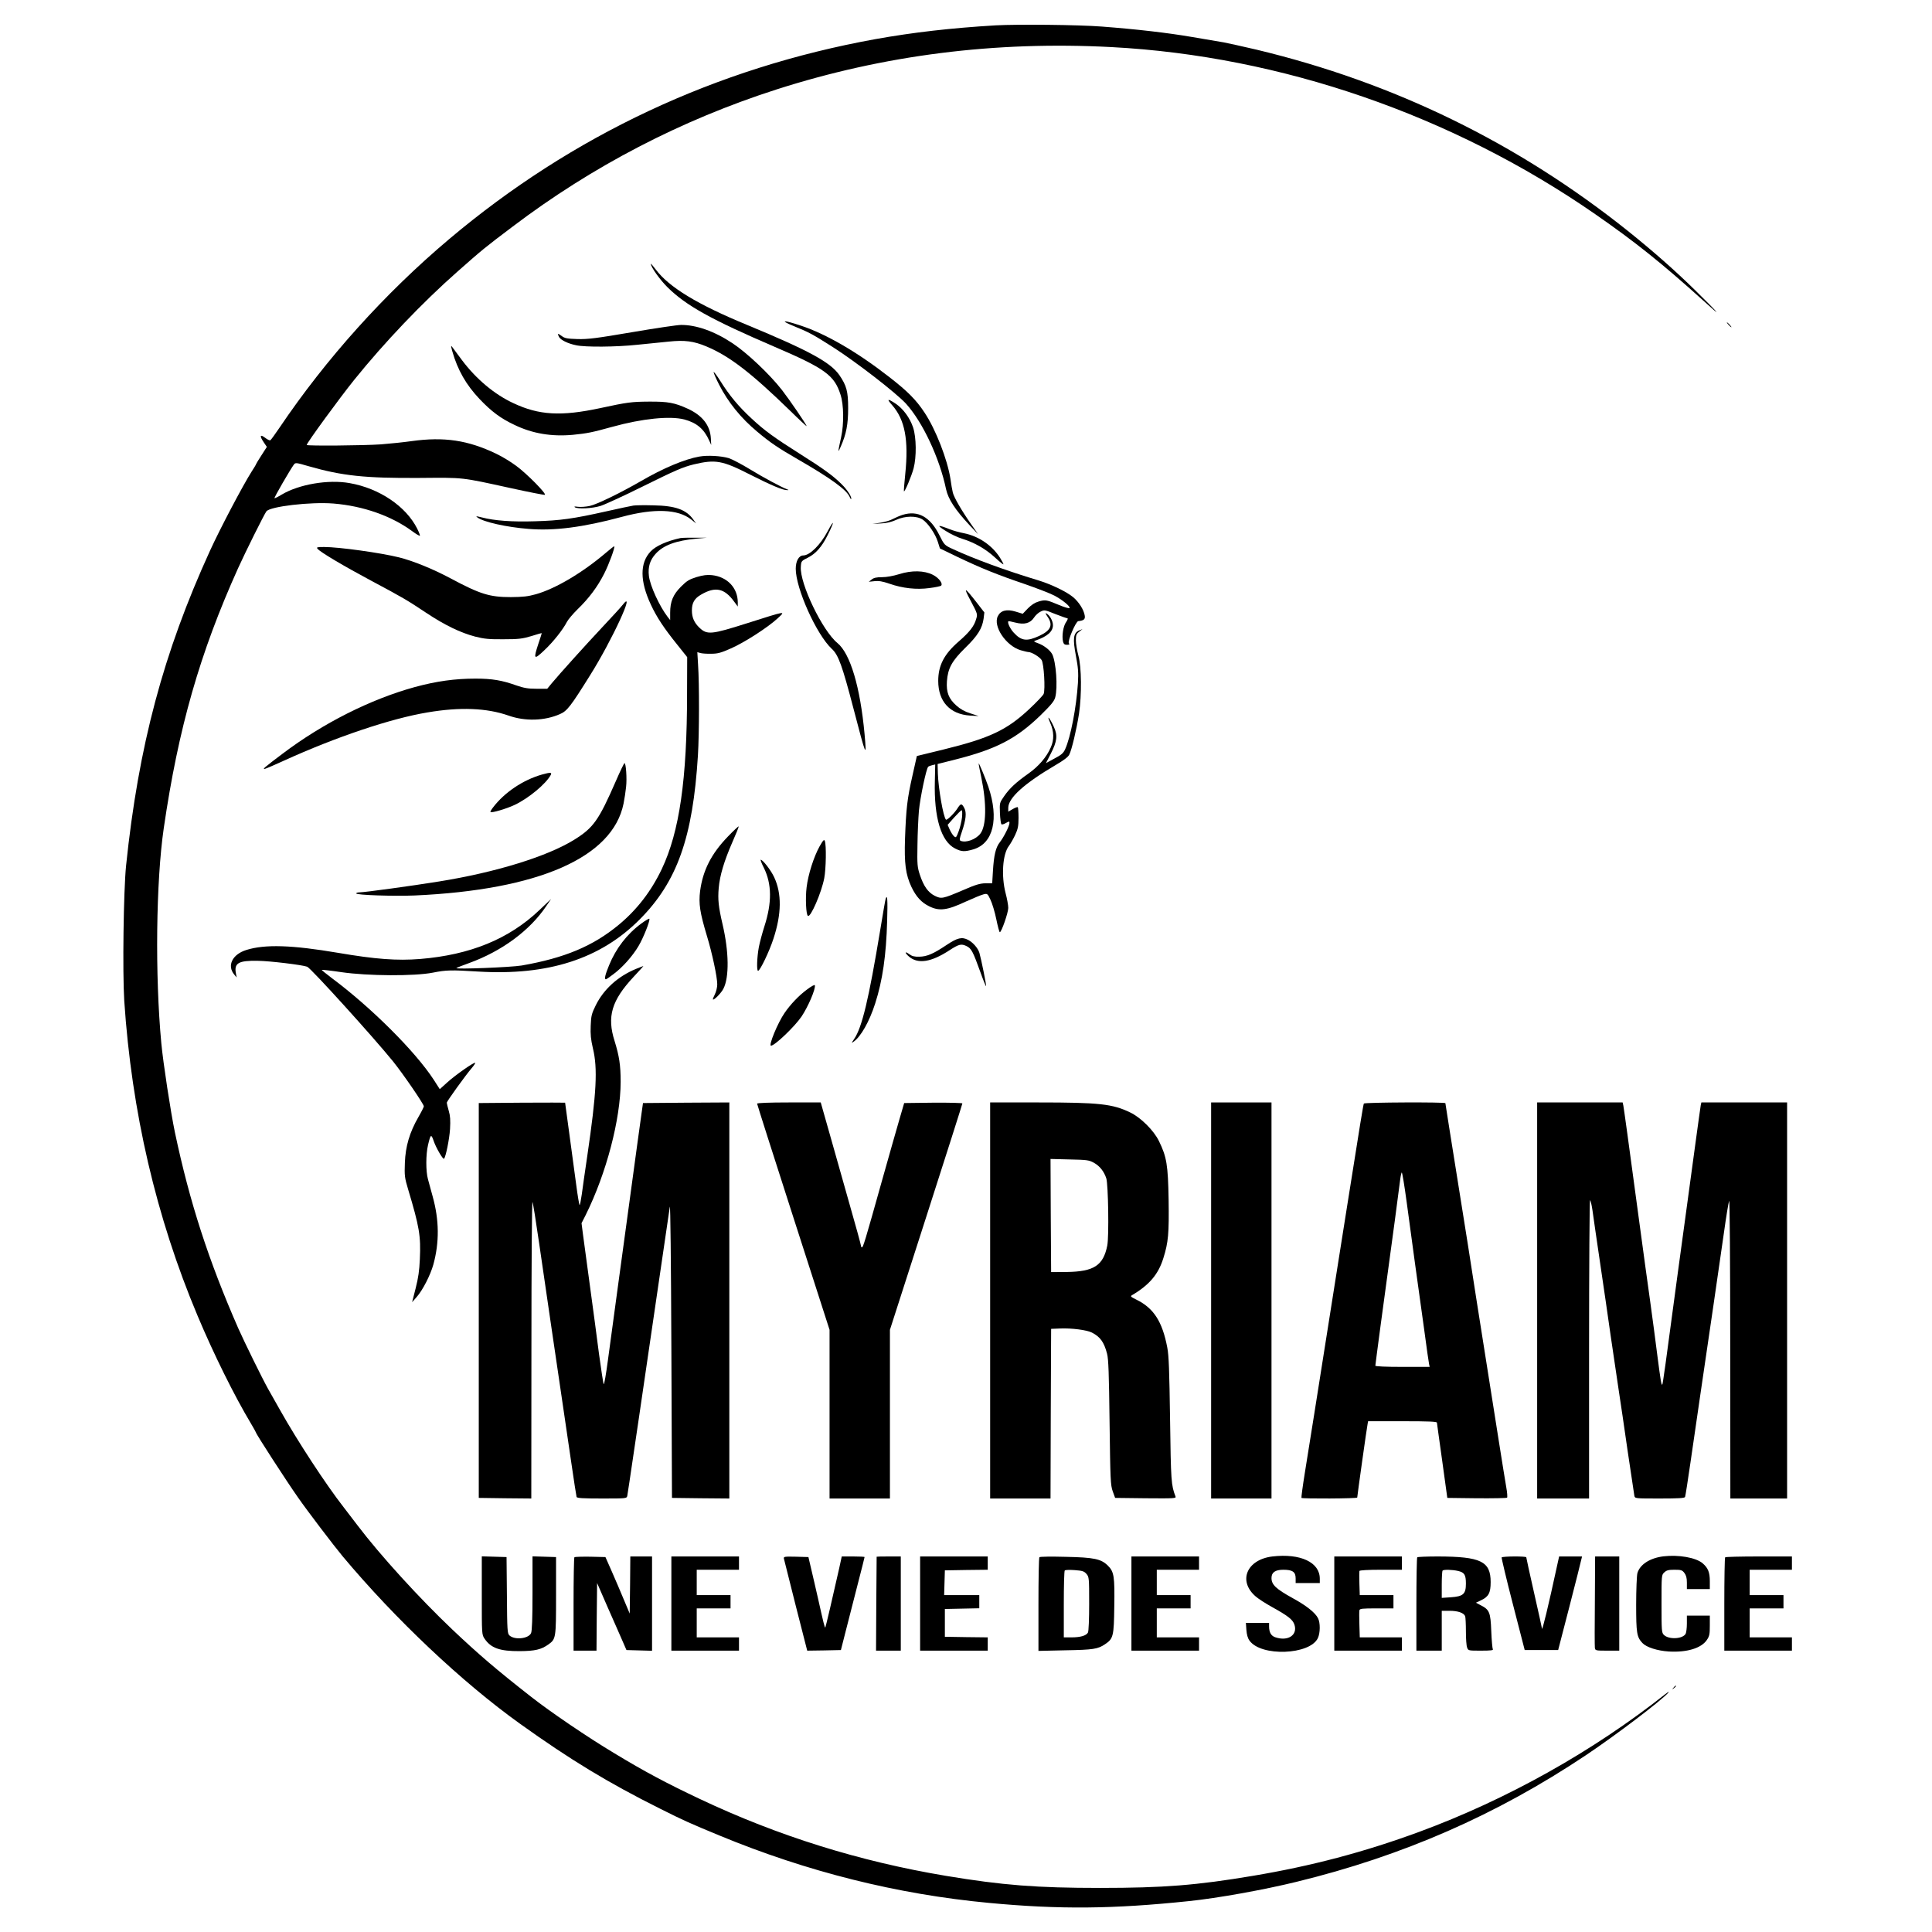 <?xml version="1.0" standalone="no"?>
<!DOCTYPE svg PUBLIC "-//W3C//DTD SVG 20010904//EN"
 "http://www.w3.org/TR/2001/REC-SVG-20010904/DTD/svg10.dtd">
<svg version="1.0" xmlns="http://www.w3.org/2000/svg"
 width="1600pt" height="1600pt" viewBox="0 0 1600 1600"
 preserveAspectRatio="xMidYMid meet">
<g transform="translate(0,1600) scale(0.1,-0.1)"
fill="#000000" stroke="none">
<path d="M8245 15790 c-370 -22 -682 -58 -995 -114 -1322 -239 -2511 -797
-3530 -1656 -534 -450 -1021 -992 -1406 -1563 -36 -53 -70 -100 -75 -103 -6
-3 -25 6 -44 21 -42 32 -47 15 -10 -39 l25 -37 -45 -70 c-25 -38 -45 -72 -45
-74 0 -3 -15 -28 -34 -57 -75 -118 -263 -475 -347 -659 -386 -845 -592 -1616
-695 -2609 -21 -208 -30 -879 -15 -1118 61 -918 264 -1793 607 -2608 133 -317
305 -664 441 -891 24 -40 43 -75 43 -77 0 -11 252 -401 347 -536 77 -111 300
-404 371 -489 437 -522 989 -1043 1468 -1386 416 -298 730 -489 1163 -705 191
-96 250 -122 487 -220 727 -301 1475 -488 2234 -559 583 -55 1029 -51 1658 15
234 24 617 93 887 159 883 215 1659 555 2400 1050 245 164 625 452 680 516 12
14 2 9 -25 -12 -601 -475 -1311 -872 -2035 -1139 -459 -169 -896 -284 -1380
-365 -464 -78 -740 -100 -1265 -100 -522 0 -807 22 -1276 100 -714 119 -1390
330 -2039 637 -271 128 -456 226 -705 377 -224 134 -534 345 -693 470 -290
227 -432 349 -649 554 -274 260 -598 615 -789 867 -36 47 -87 114 -114 149
-144 184 -383 549 -526 804 -44 78 -89 158 -100 177 -46 82 -195 385 -246 500
-247 564 -402 1043 -524 1620 -35 166 -98 579 -113 740 -53 563 -44 1340 20
1780 121 831 299 1452 616 2155 62 137 215 444 234 470 30 41 366 80 555 65
247 -20 482 -103 654 -230 31 -23 59 -39 62 -37 3 3 -7 29 -22 59 -93 185
-313 334 -559 377 -177 32 -421 -10 -563 -95 -31 -19 -58 -32 -60 -30 -5 4
132 240 161 279 13 17 19 16 122 -14 279 -80 469 -100 919 -97 372 3 337 7
753 -84 150 -33 278 -58 284 -56 18 6 -148 175 -237 240 -44 33 -118 78 -165
100 -235 113 -432 142 -700 105 -63 -9 -178 -21 -255 -27 -145 -10 -615 -14
-615 -5 0 16 273 390 394 540 249 309 563 639 856 897 206 182 223 196 455
371 661 501 1395 882 2185 1136 889 285 1811 402 2775 351 1406 -74 2825 -565
4005 -1383 329 -228 554 -408 892 -713 169 -154 148 -126 -62 81 -168 165
-351 326 -558 492 -913 729 -1937 1229 -3077 1502 -116 27 -238 54 -270 60
-33 5 -152 26 -265 45 -198 34 -455 64 -745 86 -193 15 -699 20 -880 10z"/>
<path d="M5390 13815 c0 -26 75 -132 139 -195 153 -151 362 -267 881 -490 422
-181 500 -237 551 -399 27 -83 29 -241 5 -351 -28 -128 -29 -139 -3 -78 46
105 61 184 61 318 0 139 -13 186 -73 274 -74 106 -252 203 -766 416 -410 169
-645 312 -755 459 -22 29 -40 50 -40 46z"/>
<path d="M6582 13296 c118 -48 151 -66 313 -169 196 -125 525 -380 608 -470
138 -152 278 -450 332 -709 18 -82 76 -171 195 -298 l71 -75 -56 80 c-82 117
-144 225 -154 265 -5 19 -14 71 -20 115 -25 160 -122 410 -215 549 -70 106
-140 176 -292 294 -264 206 -522 356 -731 425 -152 51 -182 46 -51 -7z"/>
<path d="M14315 13310 c10 -11 20 -20 23 -20 3 0 -3 9 -13 20 -10 11 -20 20
-23 20 -3 0 3 -9 13 -20z"/>
<path d="M5235 13249 c-299 -51 -365 -59 -452 -57 -87 3 -106 6 -132 26 -33
24 -37 22 -21 -9 14 -25 72 -54 140 -68 75 -17 333 -15 510 4 80 8 196 20 258
26 132 14 207 4 312 -40 191 -80 369 -217 693 -532 75 -74 137 -131 137 -128
0 12 -145 223 -204 299 -104 133 -291 309 -409 387 -150 100 -302 153 -427
152 -30 0 -212 -27 -405 -60z"/>
<path d="M3746 13090 c44 -154 114 -277 226 -395 97 -102 174 -160 289 -214
149 -72 307 -98 483 -82 119 12 156 19 326 66 249 69 479 92 598 61 103 -28
163 -79 206 -176 l16 -35 -3 55 c-6 108 -71 190 -191 245 -109 50 -164 60
-321 59 -145 -1 -179 -5 -405 -54 -323 -69 -506 -59 -718 41 -158 73 -311 202
-428 359 -35 47 -70 94 -78 105 -13 18 -13 13 0 -35z"/>
<path d="M5910 12918 c0 -8 20 -54 45 -103 75 -147 182 -279 317 -391 110 -92
171 -133 339 -230 269 -155 399 -250 425 -308 7 -17 13 -24 14 -16 0 23 -35
76 -83 123 -66 66 -156 131 -336 244 -218 138 -300 197 -408 298 -108 100
-183 191 -257 309 -31 49 -56 82 -56 74z"/>
<path d="M7389 12644 c105 -120 137 -287 108 -569 -8 -77 -13 -142 -11 -144 7
-7 62 124 80 190 25 96 23 256 -4 339 -27 80 -82 155 -146 198 -67 44 -75 40
-27 -14z"/>
<path d="M5792 12219 c-121 -21 -300 -96 -487 -205 -170 -98 -364 -192 -421
-204 -32 -7 -76 -10 -98 -7 -26 4 -35 2 -25 -4 25 -16 144 -10 212 11 35 11
185 80 333 153 291 144 347 168 439 191 181 43 237 33 468 -85 172 -87 273
-130 306 -128 14 0 14 1 1 6 -46 17 -201 100 -310 167 -69 42 -147 83 -175 92
-65 19 -176 25 -243 13z"/>
<path d="M5245 11813 c-16 -2 -118 -24 -225 -48 -273 -61 -378 -76 -591 -82
-190 -6 -335 5 -439 32 -49 12 -53 12 -35 -1 49 -37 241 -80 421 -94 212 -18
452 13 772 99 269 73 469 65 577 -22 l40 -32 -23 32 c-59 83 -149 115 -332
118 -74 2 -148 1 -165 -2z"/>
<path d="M7474 11736 c-22 -7 -58 -23 -80 -34 -21 -12 -68 -26 -104 -31 l-65
-10 70 4 c48 2 87 12 125 29 75 35 172 36 221 3 45 -30 105 -118 126 -185 l17
-54 143 -69 c194 -93 333 -149 557 -225 104 -36 215 -79 247 -96 69 -36 137
-93 126 -104 -4 -4 -42 7 -85 25 -102 43 -114 46 -169 30 -32 -9 -60 -27 -90
-57 l-43 -45 -59 18 c-74 22 -123 10 -147 -37 -43 -83 67 -247 189 -283 28 -8
57 -15 64 -15 26 0 93 -40 109 -66 19 -28 32 -243 17 -281 -4 -11 -58 -68
-120 -126 -185 -173 -326 -240 -709 -334 l-221 -54 -37 -165 c-43 -190 -52
-271 -61 -519 -7 -206 5 -297 53 -400 39 -81 82 -129 148 -161 83 -41 147 -33
299 38 66 30 134 58 152 62 30 7 32 5 56 -46 14 -29 36 -102 48 -161 12 -59
25 -107 29 -107 14 0 70 162 70 201 0 22 -10 77 -22 122 -37 143 -25 323 27
391 13 17 37 59 52 91 23 50 28 73 28 142 0 45 -3 84 -6 88 -4 3 -23 -4 -43
-16 l-36 -21 0 32 c0 82 133 202 392 354 65 38 103 66 113 86 21 40 61 212 81
340 23 158 21 385 -5 480 -11 41 -21 98 -21 127 0 44 4 54 28 72 l27 21 -28
-11 c-48 -21 -54 -67 -27 -209 19 -100 22 -140 17 -227 -13 -200 -60 -447
-106 -548 -15 -33 -32 -47 -89 -77 l-70 -38 40 78 c53 103 58 153 25 224 -35
76 -62 105 -30 33 32 -73 34 -141 5 -205 -35 -81 -102 -158 -186 -217 -103
-73 -155 -121 -201 -188 -37 -53 -37 -54 -34 -138 2 -47 8 -89 12 -93 4 -4 21
0 37 10 27 15 30 16 30 1 0 -25 -47 -118 -79 -159 -35 -44 -50 -107 -58 -241
l-6 -100 -56 0 c-45 -1 -81 -11 -186 -57 -169 -72 -179 -74 -235 -46 -55 28
-91 80 -122 173 -21 64 -23 85 -20 245 1 96 7 225 12 285 10 108 61 351 77
365 4 4 19 10 33 13 l25 6 -3 -139 c-8 -301 52 -499 168 -557 53 -27 78 -28
151 -7 165 49 214 252 124 519 -22 65 -77 197 -80 193 -1 -2 8 -55 22 -118 45
-217 42 -401 -9 -465 -37 -47 -117 -76 -161 -59 -13 5 -12 16 9 76 34 101 40
158 20 196 -21 40 -29 40 -55 0 -25 -41 -89 -104 -97 -96 -22 22 -63 258 -67
382 l-2 79 147 37 c337 85 505 172 705 366 88 86 114 118 122 149 22 83 7 293
-25 357 -18 34 -69 74 -120 92 -33 12 -36 15 -19 21 99 34 145 75 145 127 0
34 -24 79 -51 96 -14 9 -13 4 6 -25 48 -69 28 -114 -68 -159 -103 -48 -149
-42 -212 27 -31 34 -54 84 -44 94 2 2 28 -3 58 -11 74 -19 123 -6 154 41 12
19 37 42 55 50 31 15 35 15 121 -20 49 -19 94 -35 100 -35 7 0 3 -13 -10 -32
-24 -33 -37 -116 -25 -163 5 -19 13 -25 32 -25 20 0 24 3 16 13 -13 16 57 181
78 183 47 5 59 16 53 48 -8 47 -48 110 -94 149 -54 46 -182 108 -294 142 -263
79 -532 178 -702 257 -72 33 -72 34 -113 115 -76 153 -178 209 -306 169z m493
-2505 c-4 -32 -16 -84 -28 -116 -20 -53 -22 -55 -39 -40 -9 8 -25 33 -35 55
l-17 39 53 60 c30 33 58 61 63 61 5 0 6 -26 3 -59z"/>
<path d="M6854 11600 c-59 -112 -148 -200 -202 -200 -36 0 -62 -46 -62 -110 0
-163 171 -544 298 -663 56 -51 87 -139 182 -502 104 -399 108 -407 90 -205
-36 391 -118 666 -224 754 -125 102 -313 493 -304 631 3 48 3 49 61 78 64 33
114 90 161 185 58 115 58 141 0 32z"/>
<path d="M7829 11605 c40 -26 103 -56 140 -67 101 -31 194 -84 271 -155 39
-36 70 -61 70 -56 0 5 -13 30 -29 55 -65 102 -177 178 -298 202 -38 7 -90 22
-118 33 -101 40 -113 36 -36 -12z"/>
<path d="M5635 11544 c-111 -24 -204 -65 -247 -111 -90 -95 -89 -246 2 -440
48 -104 110 -197 218 -331 l83 -104 -1 -299 c0 -713 -63 -1147 -209 -1455 -88
-185 -206 -338 -357 -463 -214 -177 -449 -275 -804 -337 -91 -15 -552 -33
-540 -21 3 3 50 22 104 41 271 98 503 269 639 471 l41 60 -96 -91 c-253 -241
-574 -372 -990 -406 -191 -15 -367 -2 -678 51 -382 65 -605 72 -759 24 -117
-36 -163 -130 -101 -204 l20 -24 -6 32 c-17 87 20 109 181 106 98 -1 370 -34
409 -49 31 -12 548 -583 711 -784 83 -103 255 -354 255 -372 0 -6 -20 -46 -45
-89 -73 -127 -107 -242 -112 -379 -4 -107 -2 -123 27 -220 93 -310 106 -386
97 -578 -4 -93 -13 -157 -35 -242 l-29 -114 37 42 c50 56 114 181 139 270 50
183 49 367 -6 564 -14 51 -32 115 -39 143 -18 65 -18 204 1 284 21 89 26 92
47 31 18 -54 77 -155 85 -146 15 14 45 165 50 246 4 73 2 109 -11 152 -9 31
-16 61 -16 66 0 11 154 225 206 286 19 22 32 42 29 44 -8 8 -164 -101 -231
-162 l-62 -56 -50 78 c-153 235 -519 600 -847 844 -46 35 -82 64 -80 66 2 2
75 -6 162 -19 219 -32 606 -34 758 -4 111 22 150 23 375 9 577 -35 1011 104
1336 430 312 313 442 680 484 1361 11 185 12 589 1 752 l-6 102 25 -7 c14 -4
54 -7 90 -6 54 0 82 8 163 44 112 49 306 174 387 249 68 63 79 65 -255 -41
-293 -93 -329 -97 -392 -37 -44 42 -63 85 -63 144 0 62 21 99 75 130 119 70
195 54 276 -59 l29 -39 0 34 c0 121 -88 213 -215 226 -38 4 -73 0 -126 -16
-61 -19 -81 -31 -129 -79 -66 -66 -90 -124 -90 -216 l0 -61 -20 25 c-69 90
-146 258 -156 340 -9 76 9 133 57 185 64 70 167 108 336 124 l88 8 -100 0
c-55 1 -109 -1 -120 -3z"/>
<path d="M5020 11424 c-196 -167 -417 -298 -581 -345 -68 -19 -108 -23 -209
-24 -175 0 -253 24 -500 156 -144 77 -309 144 -425 173 -153 38 -498 86 -621
86 -58 0 -65 -2 -54 -15 23 -28 214 -141 440 -262 268 -143 297 -160 461 -269
152 -101 282 -164 404 -196 75 -19 114 -23 235 -22 126 0 156 4 230 26 47 15
86 26 86 25 1 -1 -11 -42 -28 -90 -42 -128 -36 -134 49 -53 74 69 156 173 188
236 10 19 50 67 89 105 94 91 164 185 219 293 39 76 92 220 84 228 -1 2 -32
-22 -67 -52z"/>
<path d="M7446 11245 c-49 -15 -104 -25 -142 -25 -46 0 -68 -5 -85 -19 l-24
-19 47 5 c35 4 66 -1 124 -21 109 -38 224 -51 332 -36 48 6 91 15 96 20 17 17
-19 65 -69 90 -72 36 -174 38 -279 5z"/>
<path d="M8039 11024 c57 -108 58 -110 45 -151 -16 -58 -55 -108 -145 -186
-120 -104 -169 -198 -169 -326 0 -171 97 -276 263 -287 l72 -4 -68 22 c-48 15
-83 35 -117 65 -64 57 -84 110 -78 201 8 108 41 168 152 277 103 100 141 162
152 243 l6 50 -65 84 c-101 129 -112 132 -48 12z"/>
<path d="M5155 10989 c-16 -21 -91 -102 -165 -181 -139 -148 -357 -390 -422
-468 l-36 -44 -89 0 c-70 0 -103 6 -165 27 -120 43 -202 57 -340 57 -170 0
-323 -21 -503 -70 -365 -100 -762 -300 -1095 -552 -152 -114 -171 -131 -145
-125 11 3 81 33 155 67 433 197 888 350 1190 400 270 46 491 37 671 -26 138
-49 299 -44 426 12 59 25 89 64 250 322 183 291 385 731 268 581z"/>
<path d="M5101 9533 c-143 -327 -186 -388 -345 -487 -222 -138 -647 -270
-1120 -346 -223 -36 -617 -90 -657 -90 -16 0 -29 -4 -29 -9 0 -14 312 -24 483
-17 1028 46 1641 315 1731 761 8 39 17 100 21 138 8 69 -1 197 -13 197 -4 0
-36 -66 -71 -147z"/>
<path d="M4490 9586 c-157 -44 -312 -148 -407 -273 -14 -18 -24 -35 -21 -38 9
-9 133 27 202 60 115 55 257 173 297 247 12 22 -3 23 -71 4z"/>
<path d="M6028 9072 c-137 -142 -207 -279 -230 -451 -13 -105 -2 -178 57 -374
43 -141 85 -339 85 -399 0 -24 -9 -61 -20 -83 -11 -21 -18 -40 -16 -42 8 -9
69 53 87 89 49 95 46 307 -7 533 -34 146 -40 205 -32 300 9 105 45 224 113
380 31 70 55 129 52 131 -2 2 -42 -35 -89 -84z"/>
<path d="M6787 8990 c-48 -87 -94 -231 -107 -338 -11 -87 -5 -228 11 -237 22
-15 112 192 135 312 15 79 18 274 5 308 -6 16 -13 9 -44 -45z"/>
<path d="M6326 8813 c66 -134 68 -288 4 -486 -17 -53 -38 -131 -46 -173 -15
-82 -19 -194 -6 -194 16 0 93 160 127 265 68 206 70 375 6 511 -27 58 -94 144
-111 144 -4 0 7 -30 26 -67z"/>
<path d="M7335 8558 c-3 -7 -23 -123 -45 -258 -95 -574 -151 -809 -216 -904
-23 -34 -24 -37 -6 -24 61 42 132 168 180 318 61 190 91 397 99 683 5 175 2
224 -12 185z"/>
<path d="M5310 8351 c-117 -86 -209 -205 -266 -345 -33 -80 -41 -116 -26 -116
4 0 32 19 63 43 74 55 158 149 208 234 39 66 95 206 89 224 -2 4 -32 -13 -68
-40z"/>
<path d="M7839 8174 c-109 -73 -162 -96 -226 -97 -40 -1 -60 4 -83 21 -39 29
-39 11 0 -22 74 -61 182 -44 331 53 80 52 99 57 143 36 40 -19 53 -43 116
-218 23 -65 44 -116 46 -114 5 4 -40 223 -55 276 -12 39 -53 86 -93 107 -52
27 -89 18 -179 -42z"/>
<path d="M5267 7976 c-150 -62 -267 -168 -333 -301 -34 -69 -39 -87 -42 -170
-3 -72 1 -113 18 -186 41 -167 30 -371 -46 -889 -19 -129 -40 -274 -46 -322
-7 -49 -15 -88 -18 -88 -3 0 -16 75 -28 168 -13 92 -38 282 -57 422 -19 140
-35 256 -35 258 0 1 -161 1 -357 0 l-358 -3 0 -1635 0 -1635 218 -3 217 -2 1
1237 c0 700 4 1229 9 1218 5 -11 29 -162 54 -335 67 -460 141 -968 186 -1270
21 -146 58 -391 80 -545 22 -154 43 -286 45 -292 3 -10 54 -13 209 -13 205 0
206 0 211 23 4 22 12 75 95 637 45 311 114 780 194 1325 30 204 58 397 63 430
5 35 10 -458 13 -1175 l5 -1235 238 -3 237 -2 0 1640 0 1640 -357 -2 -358 -3
-12 -85 c-7 -47 -24 -170 -38 -275 -14 -104 -46 -336 -70 -515 -48 -348 -126
-927 -171 -1258 -15 -112 -30 -199 -34 -195 -4 4 -21 116 -39 248 -17 132 -51
389 -76 570 -25 182 -50 372 -57 422 l-12 93 34 67 c172 346 289 794 290 1103
0 139 -12 215 -50 338 -65 203 -25 337 158 533 46 49 82 89 80 89 -1 0 -29
-11 -61 -24z"/>
<path d="M6683 7805 c-67 -49 -137 -123 -185 -193 -57 -82 -135 -272 -113
-272 31 0 195 157 252 240 56 83 120 233 111 261 -2 6 -31 -10 -65 -36z"/>
<path d="M6270 6860 c0 -5 135 -429 300 -941 l300 -932 0 -699 0 -698 250 0
250 0 0 698 0 699 300 933 c165 513 300 937 300 942 0 4 -108 7 -241 6 l-241
-3 -38 -130 c-21 -71 -86 -301 -145 -510 -143 -511 -157 -555 -167 -555 -4 0
-8 6 -8 14 0 7 -42 161 -94 342 -51 181 -126 445 -166 587 l-73 257 -263 0
c-166 0 -264 -4 -264 -10z"/>
<path d="M8200 5230 l0 -1640 250 0 250 0 2 703 3 702 75 3 c94 4 220 -12 263
-34 68 -35 100 -78 125 -174 12 -43 16 -166 21 -570 6 -476 8 -519 26 -570
l20 -55 254 -3 c239 -2 253 -1 246 15 -36 94 -38 125 -45 638 -6 406 -10 527
-23 595 -41 216 -113 327 -256 397 -47 23 -52 28 -36 37 142 84 217 171 259
305 42 133 48 206 44 486 -5 288 -16 354 -80 485 -42 87 -150 195 -238 237
-147 71 -255 83 -762 83 l-398 0 0 -1640z m860 1140 c48 -27 83 -71 102 -129
16 -52 23 -479 8 -556 -33 -165 -110 -216 -335 -219 l-130 -1 -3 469 -2 468
157 -4 c146 -3 161 -5 203 -28z"/>
<path d="M10030 5230 l0 -1640 250 0 250 0 0 1640 0 1640 -250 0 -250 0 0
-1640z"/>
<path d="M11295 6861 c-5 -9 -29 -156 -135 -826 -22 -137 -60 -376 -84 -530
-45 -281 -109 -686 -192 -1215 -25 -157 -60 -376 -78 -488 -18 -111 -30 -204
-28 -207 9 -8 462 -6 462 3 0 12 80 585 86 610 l4 22 285 0 c221 0 285 -3 285
-12 1 -7 20 -150 44 -318 l42 -305 244 -3 c134 -1 247 1 251 5 4 5 1 44 -7 88
-8 44 -34 208 -59 365 -41 262 -80 510 -185 1170 -21 135 -55 349 -74 475 -20
127 -52 327 -71 445 -69 432 -115 719 -115 724 0 10 -668 7 -675 -3z m354
-813 c18 -134 50 -369 71 -523 22 -154 55 -397 75 -540 19 -143 37 -270 40
-282 l5 -23 -225 0 c-139 0 -225 4 -225 10 0 5 20 157 44 337 104 761 156
1152 162 1206 4 31 10 57 13 57 4 0 22 -109 40 -242z"/>
<path d="M12730 5230 l0 -1640 215 0 215 0 0 1235 c0 679 4 1235 8 1235 5 0
13 -37 20 -82 6 -46 34 -238 62 -428 28 -190 69 -469 90 -620 22 -151 51 -349
65 -440 14 -91 48 -320 75 -510 28 -190 53 -355 55 -367 5 -23 6 -23 211 -23
154 0 206 3 209 13 3 6 23 136 45 287 43 300 111 761 190 1300 28 190 66 458
86 595 19 138 39 259 44 270 5 12 9 -507 9 -1222 l1 -1243 235 0 235 0 0 1640
0 1640 -355 0 -355 0 -5 -22 c-2 -13 -23 -158 -45 -323 -22 -165 -54 -397 -70
-515 -16 -118 -50 -366 -75 -550 -104 -778 -124 -923 -129 -927 -7 -7 -14 36
-41 245 -13 106 -40 306 -59 445 -20 139 -58 421 -86 627 -98 729 -131 965
-136 993 l-6 27 -354 0 -354 0 0 -1640z"/>
<path d="M10537 3110 c-213 -26 -287 -204 -137 -332 22 -19 82 -58 135 -87
135 -75 171 -104 185 -146 28 -86 -54 -140 -159 -104 -35 12 -51 41 -51 90 l0
29 -96 0 -96 0 4 -58 c3 -39 11 -69 26 -89 95 -134 500 -119 566 21 20 42 21
128 1 165 -23 46 -98 105 -208 165 -141 78 -177 112 -177 168 0 46 31 68 98
68 76 0 102 -18 102 -71 l0 -39 100 0 100 0 0 36 c0 136 -160 211 -393 184z"/>
<path d="M13775 3111 c-112 -14 -195 -68 -215 -140 -5 -20 -10 -136 -10 -259
0 -237 5 -269 52 -319 33 -35 123 -64 218 -70 149 -9 269 27 315 95 22 32 25
48 25 119 l0 83 -95 0 -95 0 0 -66 c0 -36 -5 -74 -10 -84 -24 -44 -140 -50
-181 -9 -18 18 -19 35 -19 257 0 236 0 239 23 260 19 18 35 22 84 22 55 0 64
-3 82 -26 15 -20 21 -41 21 -80 l0 -54 95 0 95 0 0 65 c0 75 -15 110 -60 149
-56 47 -199 72 -325 57z"/>
<path d="M3990 2787 c0 -320 0 -324 23 -358 53 -78 126 -104 292 -103 126 1
177 13 236 55 63 45 64 51 64 404 l0 320 -97 3 -98 3 0 -305 c0 -211 -4 -313
-12 -331 -21 -46 -135 -59 -179 -19 -17 16 -19 39 -21 333 l-3 316 -102 3
-103 3 0 -324z"/>
<path d="M4757 3104 c-4 -4 -7 -180 -7 -391 l0 -383 95 0 95 0 2 280 3 280 84
-193 c47 -105 101 -230 122 -277 l37 -85 106 -3 106 -3 0 391 0 390 -90 0 -90
0 -2 -236 -3 -237 -48 114 c-26 63 -71 168 -100 234 l-53 120 -125 3 c-69 1
-128 -1 -132 -4z"/>
<path d="M5560 2720 l0 -390 280 0 280 0 0 55 0 55 -175 0 -175 0 0 120 0 120
140 0 140 0 0 55 0 55 -140 0 -140 0 0 105 0 105 175 0 175 0 0 55 0 55 -280
0 -280 0 0 -390z"/>
<path d="M6492 3092 c2 -10 46 -185 98 -390 l95 -372 140 2 139 3 42 165 c23
91 67 263 98 383 31 119 56 220 56 222 0 3 -42 5 -94 5 l-95 0 -21 -97 c-53
-237 -112 -488 -115 -491 -5 -5 -15 37 -60 238 -21 91 -47 206 -59 255 l-21
90 -103 3 c-96 2 -103 1 -100 -16z"/>
<path d="M7260 3108 c0 -2 -1 -177 -3 -391 l-2 -387 103 0 102 0 0 390 0 390
-100 0 c-55 0 -100 -1 -100 -2z"/>
<path d="M7620 2720 l0 -390 280 0 280 0 0 55 0 55 -177 2 -178 3 0 115 0 115
143 3 142 3 0 54 0 55 -145 0 -146 0 3 103 3 102 178 3 177 2 0 55 0 55 -280
0 -280 0 0 -390z"/>
<path d="M8608 3104 c-5 -4 -8 -180 -8 -391 l0 -385 223 5 c230 4 269 10 328
50 69 46 74 66 77 313 4 249 -2 287 -52 337 -57 57 -114 69 -351 74 -115 3
-213 2 -217 -3z m390 -139 c21 -25 22 -32 22 -246 0 -125 -4 -228 -10 -239
-14 -26 -63 -40 -136 -40 l-64 0 0 273 c0 151 3 277 8 281 4 5 41 6 82 3 65
-5 78 -9 98 -32z"/>
<path d="M9370 2720 l0 -390 280 0 280 0 0 55 0 55 -175 0 -175 0 0 120 0 120
140 0 140 0 0 55 0 55 -140 0 -140 0 0 105 0 105 175 0 175 0 0 55 0 55 -280
0 -280 0 0 -390z"/>
<path d="M11050 2720 l0 -390 280 0 280 0 0 55 0 55 -174 0 -175 0 -3 104 c-2
57 -2 111 0 120 3 14 22 16 143 16 l139 0 0 55 0 55 -139 0 -140 0 -3 95 c-2
53 -1 100 0 105 2 6 73 10 178 10 l174 0 0 55 0 55 -280 0 -280 0 0 -390z"/>
<path d="M11737 3103 c-4 -3 -7 -179 -7 -390 l0 -383 105 0 105 0 0 165 0 165
65 0 c69 0 118 -17 129 -45 3 -9 6 -65 6 -125 0 -60 4 -120 10 -134 9 -26 11
-26 115 -26 83 0 104 3 98 13 -4 6 -10 74 -13 149 -6 156 -15 177 -87 214
l-40 21 40 19 c65 30 82 62 82 152 0 172 -82 211 -436 212 -91 0 -169 -3 -172
-7z m338 -113 c53 -12 65 -32 65 -105 0 -86 -22 -106 -125 -113 l-75 -5 0 110
c0 60 3 113 7 116 9 10 81 8 128 -3z"/>
<path d="M12436 3102 c-2 -4 39 -179 93 -387 l98 -380 139 0 138 0 93 359 c51
198 95 372 98 388 l7 28 -95 0 -95 0 -17 -77 c-71 -329 -125 -551 -125 -520 0
4 -29 136 -65 294 -36 159 -65 291 -65 296 0 10 -197 9 -204 -1z"/>
<path d="M13208 2743 c-2 -203 -2 -378 0 -390 3 -22 7 -23 103 -23 l99 0 0
390 0 390 -100 0 -100 0 -2 -367z"/>
<path d="M14287 3103 c-4 -3 -7 -179 -7 -390 l0 -383 280 0 280 0 0 55 0 55
-175 0 -175 0 0 120 0 120 140 0 140 0 0 55 0 55 -140 0 -140 0 0 105 0 105
175 0 175 0 0 55 0 55 -273 0 c-151 0 -277 -3 -280 -7z"/>
<path d="M13859 2023 c-13 -16 -12 -17 4 -4 16 13 21 21 13 21 -2 0 -10 -8
-17 -17z"/>
</g>
</svg>
